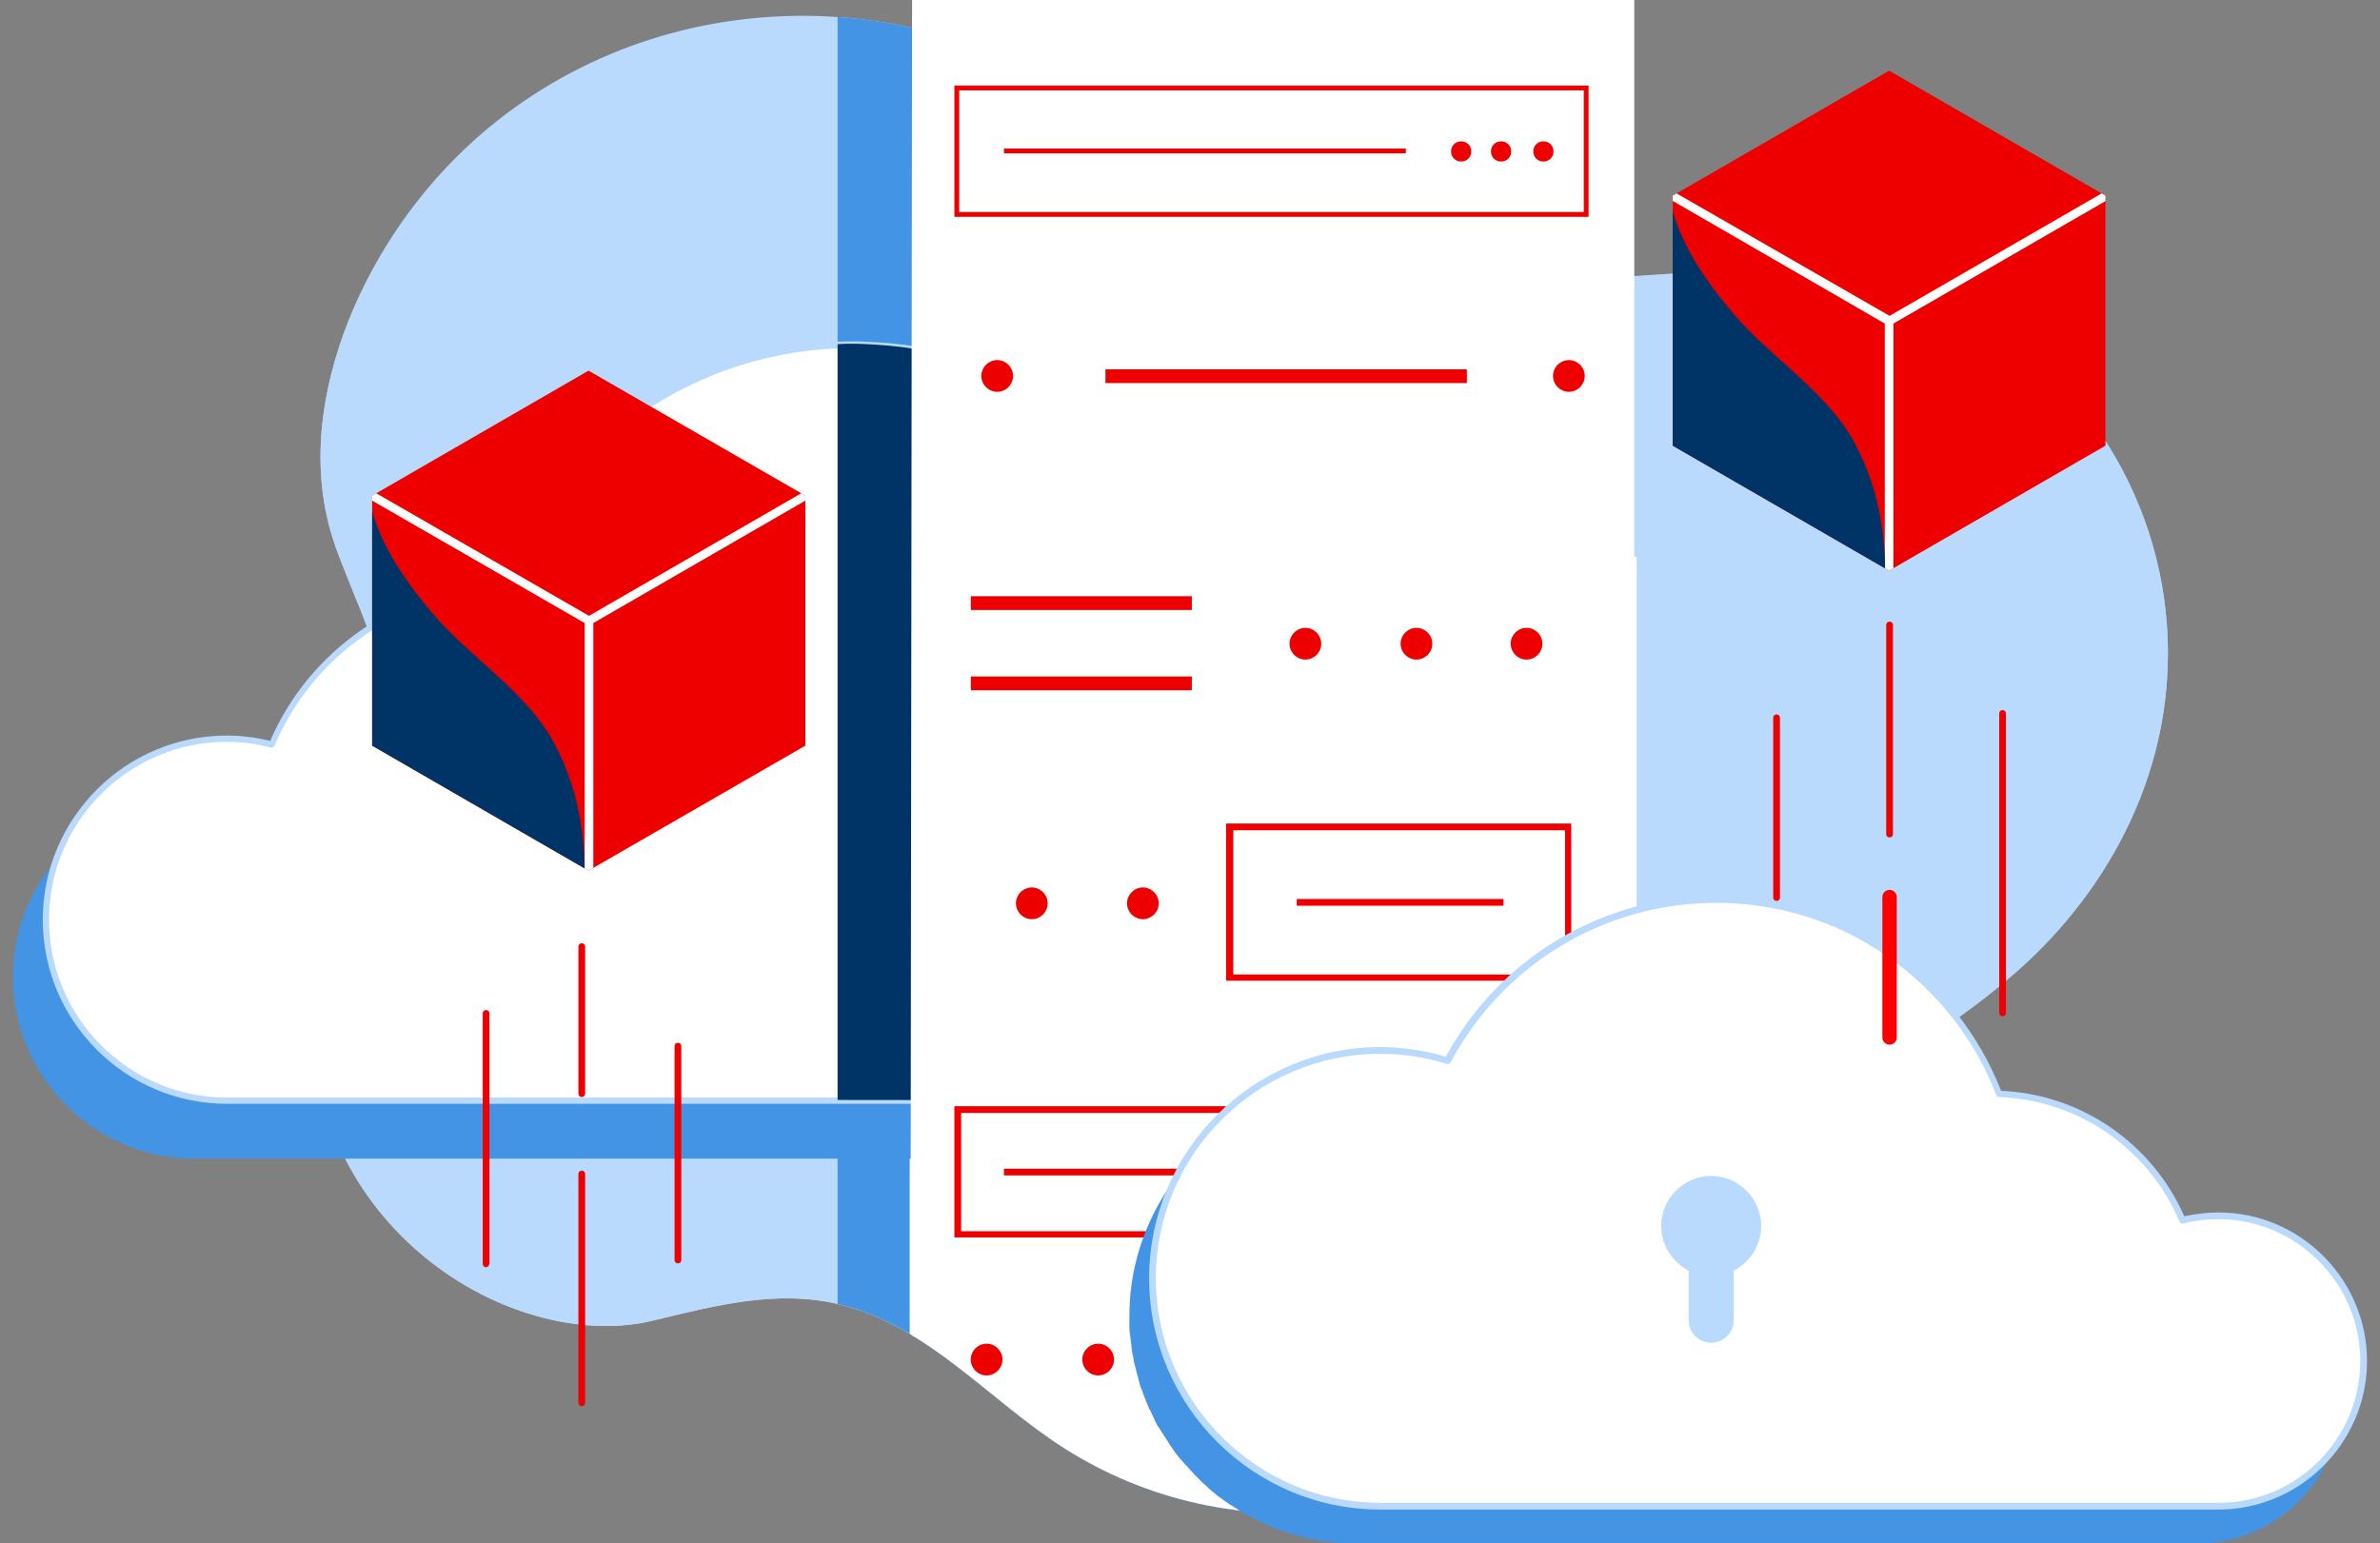 <?xml version="1.0" encoding="utf-8"?>
<!-- Generator: Adobe Illustrator 28.3.0, SVG Export Plug-In . SVG Version: 6.00 Build 0)  -->
<svg version="1.1" id="Layer_1" xmlns="http://www.w3.org/2000/svg" xmlns:xlink="http://www.w3.org/1999/xlink" x="0px" y="0px"
	 viewBox="0 0 495 321" style="enable-background:new 0 0 495 321;" xml:space="preserve">
<rect x="0" y="0" width="495" height="321" fill="#808080" stroke="none"/>
<style type="text/css">
	.st0{enable-background:new    ;}
	.st1{fill:#B9DAFC;}
	.st2{clip-path:url(#SVGID_00000082334144444578035450000002426849202634827932_);}
	.st3{fill:#4394E5;}
	.st4{fill:#FFFFFF;stroke:#FFFFFF;stroke-miterlimit:10;}
	.st5{fill:none;stroke:#FFFFFF;stroke-width:3;stroke-miterlimit:10;}
	.st6{fill:#B9DAFC;stroke:#FFFFFF;stroke-width:2.23;stroke-miterlimit:10;}
	.st7{fill:#FFFFFF;}
	.st8{fill:#EE0000;}
	.st9{clip-path:url(#SVGID_00000160187852063691342880000009548005903242447025_);}
	.st10{clip-path:url(#SVGID_00000142151220885517530920000005733161748127152045_);}
	.st11{fill:#003366;}
	.st12{clip-path:url(#SVGID_00000139980203941449251260000004260663555558625677_);}
	.st13{clip-path:url(#SVGID_00000161619106630728917290000017552698256561537933_);}
	.st14{fill:#EE0000;stroke:#FFFFFF;stroke-width:2.23;stroke-miterlimit:10;}
	.st15{fill:none;stroke:#FF0000;stroke-width:3;stroke-linecap:round;stroke-linejoin:round;}
</style>
<g class="st0">
	<g id="uuid-2c394f4a-cf84-462a-a79e-245f938fce72">
		<g>
			<path class="st1" d="M68.7,110.3c-4.4-15.7-1.2-32.2,5-46.5c21.4-48.6,74-70.1,122-56.5c43,12.3,75.4,45.1,120,49.9
				c31.3,3.4,67-9.6,95.7,8.4c26,16.2,41.4,45,39.3,75.8c-1.6,24.1-14.1,46-32.3,61.6c-18.4,15.8-40.4,26.3-58.7,42.4
				c-12.8,11.3-18.7,27.4-29.4,40.2c-12.6,15-31.4,25.3-50.7,28.2c-20.3,3.1-41.4-1.7-58.6-12.8c-15.3-9.8-27.9-25.1-46.1-29.6
				c-13.2-3.3-26.2,0.2-39.1,3.3c-9,2.2-19,1-27.8-2.1c-17.5-6.1-32.5-20.3-38.9-37.8c-4.2-11.7-4.1-24.5,1-35.8
				c3.8-8.4,8.8-16.4,10.8-25.5c3.7-16.8-0.5-33.9-7.1-49.5C71.9,119.1,70.1,115.2,68.7,110.3L68.7,110.3z"/>
			<g>
				<defs>
					<path id="SVGID_1_" d="M68.7,110.3c-4.4-15.7-1.2-32.2,5-46.5c21.4-48.6,74-70.1,122-56.5c43,12.3,75.4,45.1,120,49.9
						c31.3,3.4,67-9.6,95.7,8.4c26,16.2,41.4,45,39.3,75.8c-1.6,24.1-14.1,46-32.3,61.6c-18.4,15.8-40.4,26.3-58.7,42.4
						c-12.8,11.3-18.7,27.4-29.4,40.2c-12.6,15-31.4,25.3-50.7,28.2c-20.3,3.1-41.4-1.7-58.6-12.8c-15.3-9.8-27.9-25.1-46.1-29.6
						c-13.2-3.3-26.2,0.2-39.1,3.3c-9,2.2-19,1-27.8-2.1c-17.5-6.1-32.5-20.3-38.9-37.8c-4.2-11.7-4.1-24.5,1-35.8
						c3.8-8.4,8.8-16.4,10.8-25.5c3.7-16.8-0.5-33.9-7.1-49.5C71.9,119.1,70.1,115.2,68.7,110.3L68.7,110.3z"/>
				</defs>
				<clipPath id="SVGID_00000181063981142024680320000006360988311234069182_">
					<use xlink:href="#SVGID_1_"  style="overflow:visible;"/>
				</clipPath>
				<g style="clip-path:url(#SVGID_00000181063981142024680320000006360988311234069182_);">
					<path class="st1" d="M68.7,110.3c-4.4-15.7-1.2-32.2,5-46.5c21.4-48.6,74.3-66.4,122.3-52.7c43,12.3,75.1,41.4,119.7,46.2
						c31.3,3.4,67-9.6,95.7,8.4c26,16.2,41.4,45,39.3,75.8c-1.6,24.1-14.1,46-32.3,61.6c-18.4,15.8-40.4,26.3-58.7,42.4
						c-12.8,11.3-18.7,27.4-29.4,40.2c-12.6,15-31.4,25.3-50.7,28.2c-20.3,3.1-41.4-1.7-58.6-12.8c-15.3-9.8-27.9-25.1-46.1-29.6
						c-13.2-3.3-26.2,0.2-39.1,3.3c-9,2.2-19,1-27.8-2.1c-17.5-6.1-32.5-20.3-38.9-37.8c-4.2-11.7-4.1-24.5,1-35.8
						c3.8-8.4,8.8-16.4,10.8-25.5c3.7-16.8-0.5-33.9-7.1-49.5C71.9,119.2,70.1,115.2,68.7,110.3L68.7,110.3z"/>
					<g>
						<path class="st1" d="M264.3,110.8c-6,0-11.9,0.9-17.4,2.6c-13.2-24.9-39.4-41.8-69.5-41.8c-33.5,0-62.1,20.9-73.4,50.4
							c-21.4,0.7-39.6,14-47.5,32.7c-3-0.8-6.1-1.2-9.4-1.2c-20.8,0-37.6,16.9-37.6,37.6s16.9,37.6,37.6,37.6h217.1
							c32.6,0,59.1-26.4,59.1-59.1S296.9,110.8,264.3,110.8L264.3,110.8z"/>
					</g>
					<g>
						<circle class="st1" cx="292.4" cy="178.2" r="4.1"/>
						<circle class="st1" cx="304.9" cy="178.2" r="4.1"/>
					</g>
					<g>
						<g>
							<g>
								<rect x="174.2" y="3.2" class="st3" width="150.2" height="327.2"/>
								<rect x="189.7" y="116.3" class="st4" width="150.2" height="214"/>
								<line class="st5" x1="189.6" y1="267.5" x2="340.2" y2="267.5"/>
							</g>
							<circle class="st6" cx="312.2" cy="243.8" r="2.6"/>
							<circle class="st6" cx="320.6" cy="243.8" r="2.6"/>
							<circle class="st6" cx="303.9" cy="243.8" r="2.6"/>
						</g>
						<g>
							<line class="st5" x1="189.8" y1="217.7" x2="335.1" y2="217.7"/>
							<line class="st5" x1="189.8" y1="161" x2="339.3" y2="161"/>
						</g>
					</g>
				</g>
			</g>
		</g>
		<path class="st3" d="M257.5,122.9c-6,0-11.9,0.9-17.4,2.6c-12.5-23.5-36.5-39.9-64.6-41.6c-1.6-0.1-3.3-0.2-4.9-0.2
			c-33.5,0-62.1,20.9-73.4,50.4c-21.4,0.7-39.6,14-47.5,32.7c-3-0.8-6.1-1.2-9.4-1.2c-20.8,0-37.6,16.9-37.6,37.6S19.6,241,40.3,241
			h217.1c32.6,0,59.1-26.4,59.1-59.1S290.1,122.9,257.5,122.9L257.5,122.9z"/>
		<g>
			<path class="st7" d="M264.3,110.8c-6,0-11.9,0.9-17.4,2.6c-12.5-23.5-36.5-39.9-64.6-41.6c-1.6-0.1-3.3-0.2-4.9-0.2
				c-33.5,0-62.1,20.9-73.4,50.4c-21.4,0.7-39.6,14-47.5,32.7c-3-0.8-6.1-1.2-9.4-1.2c-20.8,0-37.6,16.9-37.6,37.6
				s16.9,37.6,37.6,37.6h217.1c32.6,0,59.1-26.4,59.1-59.1S296.9,110.8,264.3,110.8L264.3,110.8z"/>
			<path class="st1" d="M264.3,229.6H47.2c-21.1,0-38.3-17.2-38.3-38.3s17.2-38.3,38.3-38.3c3,0,6,0.4,9,1.1
				c8.2-19,26.7-31.7,47.4-32.6c5.7-14.6,15.6-27.1,28.5-36.2c13.4-9.3,29.1-14.3,45.4-14.3c1.6,0,3.2,0.1,5,0.2
				c13.7,0.8,27,5.3,38.4,12.8c11,7.2,20.2,17.1,26.4,28.7c5.5-1.6,11.2-2.5,17-2.5c32.9,0,59.7,26.8,59.7,59.7
				S297.2,229.6,264.3,229.6L264.3,229.6z M47.2,154.3c-20.4,0-37,16.6-37,37s16.6,37,37,37h217.1c32.2,0,58.4-26.2,58.4-58.4
				s-26.2-58.4-58.4-58.4c-5.8,0-11.6,0.9-17.2,2.6c-0.3,0.1-0.7,0-0.8-0.3c-6.2-11.6-15.2-21.5-26.2-28.7
				c-11.3-7.4-24.3-11.7-37.8-12.5c-1.7-0.1-3.3-0.2-4.9-0.2c-16.1,0-31.5,4.9-44.6,14c-12.8,9-22.6,21.4-28.2,36
				c-0.1,0.3-0.3,0.4-0.6,0.4c-20.5,0.7-38.9,13.4-46.9,32.3c-0.1,0.3-0.5,0.5-0.8,0.4C53.4,154.7,50.3,154.3,47.2,154.3L47.2,154.3
				z"/>
		</g>
		<g>
			<path class="st8" d="M121,228.2c-0.4,0-0.7-0.3-0.7-0.7v-30.6c0-0.4,0.3-0.7,0.7-0.7c0.4,0,0.7,0.3,0.7,0.7v30.6
				C121.7,227.9,121.4,228.2,121,228.2z"/>
			<path class="st8" d="M101.1,263.6c-0.4,0-0.7-0.3-0.7-0.7v-52.1c0-0.4,0.3-0.7,0.7-0.7s0.7,0.3,0.7,0.7v52.1
				C101.7,263.3,101.4,263.6,101.1,263.6z"/>
			<path class="st8" d="M141,262.8c-0.4,0-0.7-0.3-0.7-0.7v-44.5c0-0.4,0.3-0.7,0.7-0.7c0.4,0,0.7,0.3,0.7,0.7v44.5
				C141.7,262.5,141.4,262.8,141,262.8z"/>
			<path class="st8" d="M121,292.5c-0.4,0-0.7-0.3-0.7-0.7v-47.6c0-0.4,0.3-0.7,0.7-0.7c0.4,0,0.7,0.3,0.7,0.7v47.6
				C121.7,292.2,121.4,292.5,121,292.5z"/>
		</g>
		<g>
			<polygon class="st8" points="167.5,103.1 167.5,155.1 122.4,181.1 77.4,155.1 77.4,103.1 122.4,77.1 			"/>
			<g>
				<defs>
					<polygon id="SVGID_00000036956329780120723660000008381785446522592140_" points="167.5,103.1 167.5,155.1 122.4,181.1 
						77.4,155.1 77.4,103.1 122.4,77.1 					"/>
				</defs>
				<clipPath id="SVGID_00000046310137800730563280000000690597499582807461_">
					<use xlink:href="#SVGID_00000036956329780120723660000008381785446522592140_"  style="overflow:visible;"/>
				</clipPath>
				<g style="clip-path:url(#SVGID_00000046310137800730563280000000690597499582807461_);">
					<path class="st7" d="M168.2,102.7c-0.2-0.4-0.8-0.6-1.2-0.3l-44.5,25.7l-44.6-25.7c-0.4-0.2-1-0.1-1.2,0.3
						c-0.2,0.4-0.1,1,0.3,1.2l44.6,25.7v59.8c0,0.5,0.4,0.9,0.9,0.9c0.5,0,0.9-0.4,0.9-0.9v-59.8l44.5-25.7
						C168.3,103.6,168.5,103.1,168.2,102.7L168.2,102.7z"/>
				</g>
			</g>
			<g>
				<defs>
					<polygon id="SVGID_00000076589908644435705500000018411111499963603902_" points="167.5,103.1 167.5,155.1 122.4,181.1 
						77.4,155.1 77.4,103.1 122.4,77.1 					"/>
				</defs>
				<clipPath id="SVGID_00000150802504368725477730000014064374870789939073_">
					<use xlink:href="#SVGID_00000076589908644435705500000018411111499963603902_"  style="overflow:visible;"/>
				</clipPath>
				<g style="clip-path:url(#SVGID_00000150802504368725477730000014064374870789939073_);">
					<path class="st11" d="M86,62.4c-2.7,2.9-3.9,8.7-5.1,12.3c-2.5,7.6-4.5,15.7-4.6,23.7c-0.1,11.1,7.1,21.6,14.1,29.7
						c6.8,7.8,15.6,13.6,21.9,21.9c1.1,1.5,2.2,3.1,3,4.7c5.4,10,7,21.7,6,33c-0.1,0.5-0.1,3.9-1,3.9l-61,2.1L54.6,63.6
						C54.6,63.6,87.1,61.2,86,62.4L86,62.4z"/>
				</g>
			</g>
		</g>
		<g>
			<polygon class="st8" points="437.9,40.7 437.9,92.7 392.9,118.7 347.9,92.7 347.9,40.7 392.9,14.7 			"/>
			<g>
				<defs>
					<polygon id="SVGID_00000020359557577141049000000017088080227883089568_" points="437.9,40.7 437.9,92.7 392.9,118.7 
						347.9,92.7 347.9,40.7 392.9,14.7 					"/>
				</defs>
				<clipPath id="SVGID_00000083770390579201446000000011852125556161196680_">
					<use xlink:href="#SVGID_00000020359557577141049000000017088080227883089568_"  style="overflow:visible;"/>
				</clipPath>
				<g style="clip-path:url(#SVGID_00000083770390579201446000000011852125556161196680_);">
					<path class="st7" d="M438.7,40.3c-0.2-0.4-0.8-0.6-1.2-0.3l-44.5,25.7L348.3,40c-0.4-0.2-1-0.1-1.2,0.3s-0.1,1,0.3,1.2
						L392,67.3V127c0,0.5,0.4,0.9,0.9,0.9s0.9-0.4,0.9-0.9V67.3l44.5-25.7C438.8,41.3,438.9,40.7,438.7,40.3z"/>
				</g>
			</g>
			<g>
				<defs>
					<polygon id="SVGID_00000016758610357942877470000001035453737970813327_" points="437.9,40.7 437.9,92.7 392.9,118.7 
						347.9,92.7 347.9,40.7 392.9,14.7 					"/>
				</defs>
				<clipPath id="SVGID_00000017490873635001709530000002114454152218726028_">
					<use xlink:href="#SVGID_00000016758610357942877470000001035453737970813327_"  style="overflow:visible;"/>
				</clipPath>
				<g style="clip-path:url(#SVGID_00000017490873635001709530000002114454152218726028_);">
					<path class="st11" d="M356.5,0c-2.7,2.9-3.9,8.7-5.1,12.3c-2.5,7.6-4.5,15.7-4.6,23.7c-0.1,11.1,7.1,21.6,14.1,29.7
						c6.8,7.8,15.6,13.6,21.9,21.9c1.1,1.5,2.2,3.1,3,4.7c5.4,10,7,21.7,6,33c-0.1,0.5-0.1,3.9-1,3.9l-61,2.1L325.1,1.3
						C325.1,1.3,357.6-1.2,356.5,0L356.5,0z"/>
				</g>
			</g>
		</g>
		<path class="st11" d="M264.3,228.9c32.6,0,59.1-26.4,59.1-59.1s-26.4-59.1-59.1-59.1c-6,0-11.9,0.9-17.4,2.6
			c-12.5-23.5-36.5-39.9-64.6-41.6c-1.6-0.1-3.3-0.2-4.9-0.2c-1.1,0-2.2,0-3.2,0.1v157.2L264.3,228.9L264.3,228.9z"/>
		<polygon class="st7" points="189.4,246.2 189.7,0 339.9,0 339.9,246.5 		"/>
		<rect x="228.8" y="75.7" class="st14" width="77.4" height="5.1"/>
		<rect x="200.8" y="122.9" class="st14" width="48.2" height="5.1"/>
		<rect x="200.8" y="139.6" class="st14" width="48.2" height="5.1"/>
		<path class="st8" d="M329.6,78.2c0,1.8-1.5,3.3-3.3,3.3s-3.3-1.5-3.3-3.3s1.5-3.3,3.3-3.3C328.1,74.9,329.6,76.4,329.6,78.2z"/>
		<path class="st8" d="M274.8,133.9c0,1.8-1.5,3.3-3.3,3.3c-1.8,0-3.3-1.5-3.3-3.3s1.5-3.3,3.3-3.3S274.8,132.1,274.8,133.9z"/>
		<path class="st8" d="M297.9,133.9c0,1.8-1.5,3.3-3.3,3.3s-3.3-1.5-3.3-3.3s1.5-3.3,3.3-3.3S297.9,132.1,297.9,133.9z"/>
		<path class="st8" d="M320.8,133.9c0,1.8-1.5,3.3-3.3,3.3c-1.8,0-3.3-1.5-3.3-3.3s1.5-3.3,3.3-3.3S320.8,132.1,320.8,133.9z"/>
		<path class="st8" d="M210.7,78.2c0,1.8-1.5,3.3-3.3,3.3c-1.8,0-3.3-1.5-3.3-3.3s1.5-3.3,3.3-3.3C209.2,74.9,210.7,76.4,210.7,78.2
			z"/>
		<g>
			<g>
				<rect x="199" y="18.3" class="st7" width="130.9" height="26.3"/>
				<path class="st8" d="M329.4,18.8v25.3H199.5V18.8H329.4 M330.4,17.8H198.5v27.3h131.9V17.8L330.4,17.8L330.4,17.8z"/>
			</g>
			<path class="st8" d="M314.3,31.5c0,1.2-0.9,2.1-2.1,2.1c-1.2,0-2.1-0.9-2.1-2.1s0.9-2.1,2.1-2.1S314.3,30.3,314.3,31.5
				L314.3,31.5z"/>
			<path class="st8" d="M306,31.5c0,1.2-0.9,2.1-2.1,2.1c-1.2,0-2.1-0.9-2.1-2.1s0.9-2.1,2.1-2.1C305.1,29.4,306,30.3,306,31.5
				L306,31.5z"/>
			<path class="st8" d="M323.1,31.5c0,1.2-0.9,2.1-2.1,2.1s-2.1-0.9-2.1-2.1s0.9-2.1,2.1-2.1C322.2,29.4,323.1,30.3,323.1,31.5
				L323.1,31.5z"/>
			<rect x="208.8" y="30.9" class="st8" width="83.6" height="1"/>
		</g>
		<path class="st8" d="M217.9,187.9c0,1.8-1.5,3.3-3.3,3.3s-3.3-1.5-3.3-3.3s1.5-3.3,3.3-3.3S217.9,186.1,217.9,187.9z"/>
		<path class="st8" d="M241,187.9c0,1.8-1.5,3.3-3.3,3.3s-3.3-1.5-3.3-3.3s1.5-3.3,3.3-3.3S241,186.1,241,187.9z"/>
		<g>
			<g>
				<rect x="255.8" y="172" class="st7" width="70.4" height="31.4"/>
				<path class="st8" d="M325.5,172.7v30h-69v-30H325.5 M326.8,171.3h-71.8V204h71.8V171.3L326.8,171.3z"/>
			</g>
			<rect x="269.7" y="187" class="st8" width="43" height="1.4"/>
		</g>
		<path class="st8" d="M208.5,282.8c0,1.8-1.5,3.3-3.3,3.3s-3.3-1.5-3.3-3.3c0-1.8,1.5-3.3,3.3-3.3S208.5,281,208.5,282.8z"/>
		<path class="st8" d="M231.7,282.8c0,1.8-1.5,3.3-3.3,3.3c-1.8,0-3.3-1.5-3.3-3.3c0-1.8,1.5-3.3,3.3-3.3
			C230.2,279.5,231.7,281,231.7,282.8z"/>
		<g>
			<g>
				<rect x="199.2" y="230.8" class="st7" width="130.5" height="26"/>
				<path class="st8" d="M329,231.5v24.6H199.9v-24.6H329 M330.4,230.1H198.5v27.3h131.9V230.1L330.4,230.1z"/>
			</g>
			<rect x="208.8" y="243.1" class="st8" width="83.6" height="1.4"/>
		</g>
		<path class="st3" d="M456.5,260.6c-2.6,0-5.1,0.3-7.5,0.9c-6.3-15-20.9-25.7-38.1-26.3c-9.1-23.7-32.1-40.5-58.9-40.5
			c-7.4,0-14.4,1.3-21,3.6c-8,2.8-15.2,7.2-21.3,12.7c-0.4,0.3-0.7,0.7-1.1,1c-1.8,1.7-3.4,3.4-5,5.3c-0.4,0.5-0.8,0.9-1.1,1.4
			c-0.5,0.7-1.1,1.4-1.6,2.1c-0.6,0.8-1.1,1.6-1.7,2.4c-1.1,1.6-2.1,3.3-3,5.1c-4.4-1.4-9.1-2.1-13.9-2.1c-9.8,0-18.9,3-26.5,8.1
			c-0.3,0.2-0.6,0.4-0.9,0.7c-5,3.5-9.2,8-12.5,13.1c-4.7,7.4-7.5,16.1-7.5,25.6c0,0.6,0,1.2,0,1.8c0,0.2,0,0.4,0,0.6
			c0,0.4,0,0.8,0.1,1.2c0,0.2,0,0.5,0.1,0.7c0,0.3,0.1,0.7,0.1,1c0,0.2,0.1,0.5,0.1,0.7c0,0.3,0.1,0.7,0.1,1c0,0.2,0.1,0.5,0.1,0.7
			c0.1,0.3,0.1,0.6,0.2,0.9c0,0.2,0.1,0.5,0.1,0.7c0.1,0.3,0.1,0.6,0.2,0.9c0.1,0.2,0.1,0.5,0.2,0.7c0.1,0.3,0.1,0.6,0.2,0.9
			c0.1,0.2,0.1,0.5,0.2,0.7c0.1,0.3,0.2,0.6,0.2,0.9c0.1,0.2,0.2,0.5,0.2,0.7c0.1,0.3,0.2,0.6,0.3,0.9c0.1,0.2,0.2,0.5,0.3,0.7
			c0.1,0.3,0.2,0.6,0.3,0.9c0.1,0.2,0.2,0.5,0.3,0.7c0.1,0.3,0.2,0.6,0.3,0.8c0.1,0.2,0.2,0.5,0.3,0.7c0.1,0.3,0.2,0.6,0.4,0.8
			c0.1,0.2,0.2,0.4,0.3,0.7c0.1,0.3,0.3,0.5,0.4,0.8c0.1,0.2,0.2,0.4,0.3,0.7c0.1,0.3,0.3,0.5,0.4,0.8c0.1,0.2,0.2,0.4,0.4,0.6
			c0.2,0.3,0.3,0.5,0.5,0.8c0.1,0.2,0.3,0.4,0.4,0.6c0.2,0.3,0.3,0.5,0.5,0.8c0.1,0.2,0.3,0.4,0.4,0.6c0.2,0.3,0.3,0.5,0.5,0.8
			c0.1,0.2,0.3,0.4,0.4,0.6c0.2,0.3,0.4,0.5,0.5,0.7c0.1,0.2,0.3,0.4,0.4,0.6c0.2,0.2,0.4,0.5,0.6,0.7c0.1,0.2,0.3,0.4,0.5,0.6
			c0.2,0.2,0.4,0.5,0.6,0.7c0.2,0.2,0.3,0.4,0.5,0.5c0.2,0.2,0.4,0.5,0.6,0.7c0.2,0.2,0.3,0.3,0.5,0.5c0.2,0.2,0.4,0.5,0.6,0.7
			c0.2,0.2,0.3,0.3,0.5,0.5c0.2,0.2,0.4,0.4,0.7,0.7c0.2,0.2,0.3,0.3,0.5,0.5c0.2,0.2,0.5,0.4,0.7,0.6c0.2,0.2,0.4,0.3,0.5,0.5
			c0.2,0.2,0.5,0.4,0.7,0.6c0.2,0.2,0.4,0.3,0.5,0.4c0.2,0.2,0.5,0.4,0.7,0.6c0.2,0.1,0.4,0.3,0.6,0.4c0.3,0.2,0.5,0.4,0.8,0.6
			c0.2,0.1,0.4,0.3,0.6,0.4c0.3,0.2,0.5,0.4,0.8,0.5c0.2,0.1,0.4,0.3,0.6,0.4c0.3,0.2,0.5,0.3,0.8,0.5c0.2,0.1,0.4,0.2,0.6,0.4
			c0.3,0.2,0.5,0.3,0.8,0.5c0.2,0.1,0.4,0.2,0.6,0.3c0.3,0.2,0.5,0.3,0.8,0.4c0.2,0.1,0.4,0.2,0.6,0.3c0.2,0.1,0.4,0.2,0.6,0.3
			c0.1,0.1,0.2,0.1,0.3,0.2c0.1,0,0.1,0.1,0.2,0.1c0,0,0,0,0,0c6.2,3,13.2,4.6,20.5,4.6h174.3c16.7,0,30.2-13.5,30.2-30.2
			S473.2,260.6,456.5,260.6L456.5,260.6z"/>
		<g>
			<path class="st7" d="M287.1,218.5c4.9,0,9.5,0.7,13.9,2.1c10.6-20,31.6-33.5,55.8-33.5c26.9,0,49.8,16.8,58.9,40.5
				c17.2,0.6,31.8,11.2,38.1,26.3c2.4-0.6,4.9-0.9,7.5-0.9c16.7,0,30.2,13.5,30.2,30.2c0,16.7-13.5,30.2-30.2,30.2
				c-8.3,0-161.9,0-174.3,0c-26.2,0-47.4-21.2-47.4-47.4C239.7,239.7,260.9,218.5,287.1,218.5L287.1,218.5z"/>
			<path class="st1" d="M461.4,314H287.1c-26.5,0-48.1-21.6-48.1-48.1s21.6-48.1,48.1-48.1c4.6,0,9.2,0.7,13.6,2
				c11.2-20.6,32.6-33.4,56.1-33.4c13.2,0,25.8,4,36.5,11.5c10.4,7.3,18.3,17.3,22.9,29c16.6,0.7,31.4,10.9,38.1,26.1
				c2.3-0.5,4.7-0.8,7.1-0.8c17,0,30.9,13.9,30.9,30.9S478.4,314,461.4,314L461.4,314z M287.1,219.2c-25.8,0-46.7,21-46.7,46.7
				s21,46.7,46.7,46.7h174.3c16.3,0,29.5-13.3,29.5-29.5s-13.3-29.5-29.5-29.5c-2.5,0-5,0.3-7.3,0.9c-0.3,0.1-0.7-0.1-0.8-0.4
				c-6.4-15.2-21.1-25.3-37.5-25.9c-0.3,0-0.5-0.2-0.6-0.4c-4.5-11.7-12.3-21.6-22.6-28.8c-10.5-7.4-22.9-11.2-35.7-11.2
				c-23.1,0-44.3,12.7-55.2,33.2c-0.2,0.3-0.5,0.4-0.8,0.3C296.4,219.9,291.8,219.2,287.1,219.2L287.1,219.2z"/>
		</g>
		<path class="st1" d="M366.3,255c0-5.7-4.7-10.4-10.4-10.4s-10.4,4.7-10.4,10.4c0,4,2.3,7.5,5.7,9.3v10.3c0,2.6,2.1,4.7,4.7,4.7
			s4.7-2.1,4.7-4.7v-10.3C363.9,262.6,366.3,259.1,366.3,255z"/>
		<g>
			<path class="st8" d="M416.5,211.4c-0.4,0-0.7-0.3-0.7-0.7v-62.3c0-0.4,0.3-0.7,0.7-0.7s0.7,0.3,0.7,0.7v62.3
				C417.2,211.1,416.9,211.4,416.5,211.4z"/>
			<path class="st8" d="M369.5,187.4c-0.4,0-0.7-0.3-0.7-0.7v-37.4c0-0.4,0.3-0.7,0.7-0.7s0.7,0.3,0.7,0.7v37.4
				C370.2,187.1,369.9,187.4,369.5,187.4L369.5,187.4z"/>
			<path class="st8" d="M393,174.2c-0.4,0-0.7-0.3-0.7-0.7V130c0-0.4,0.3-0.7,0.7-0.7s0.7,0.3,0.7,0.7v43.6
				C393.7,173.9,393.4,174.2,393,174.2z"/>
		</g>
		<line class="st15" x1="393" y1="186.6" x2="393" y2="215.8"/>
	</g>
</g>
</svg>
